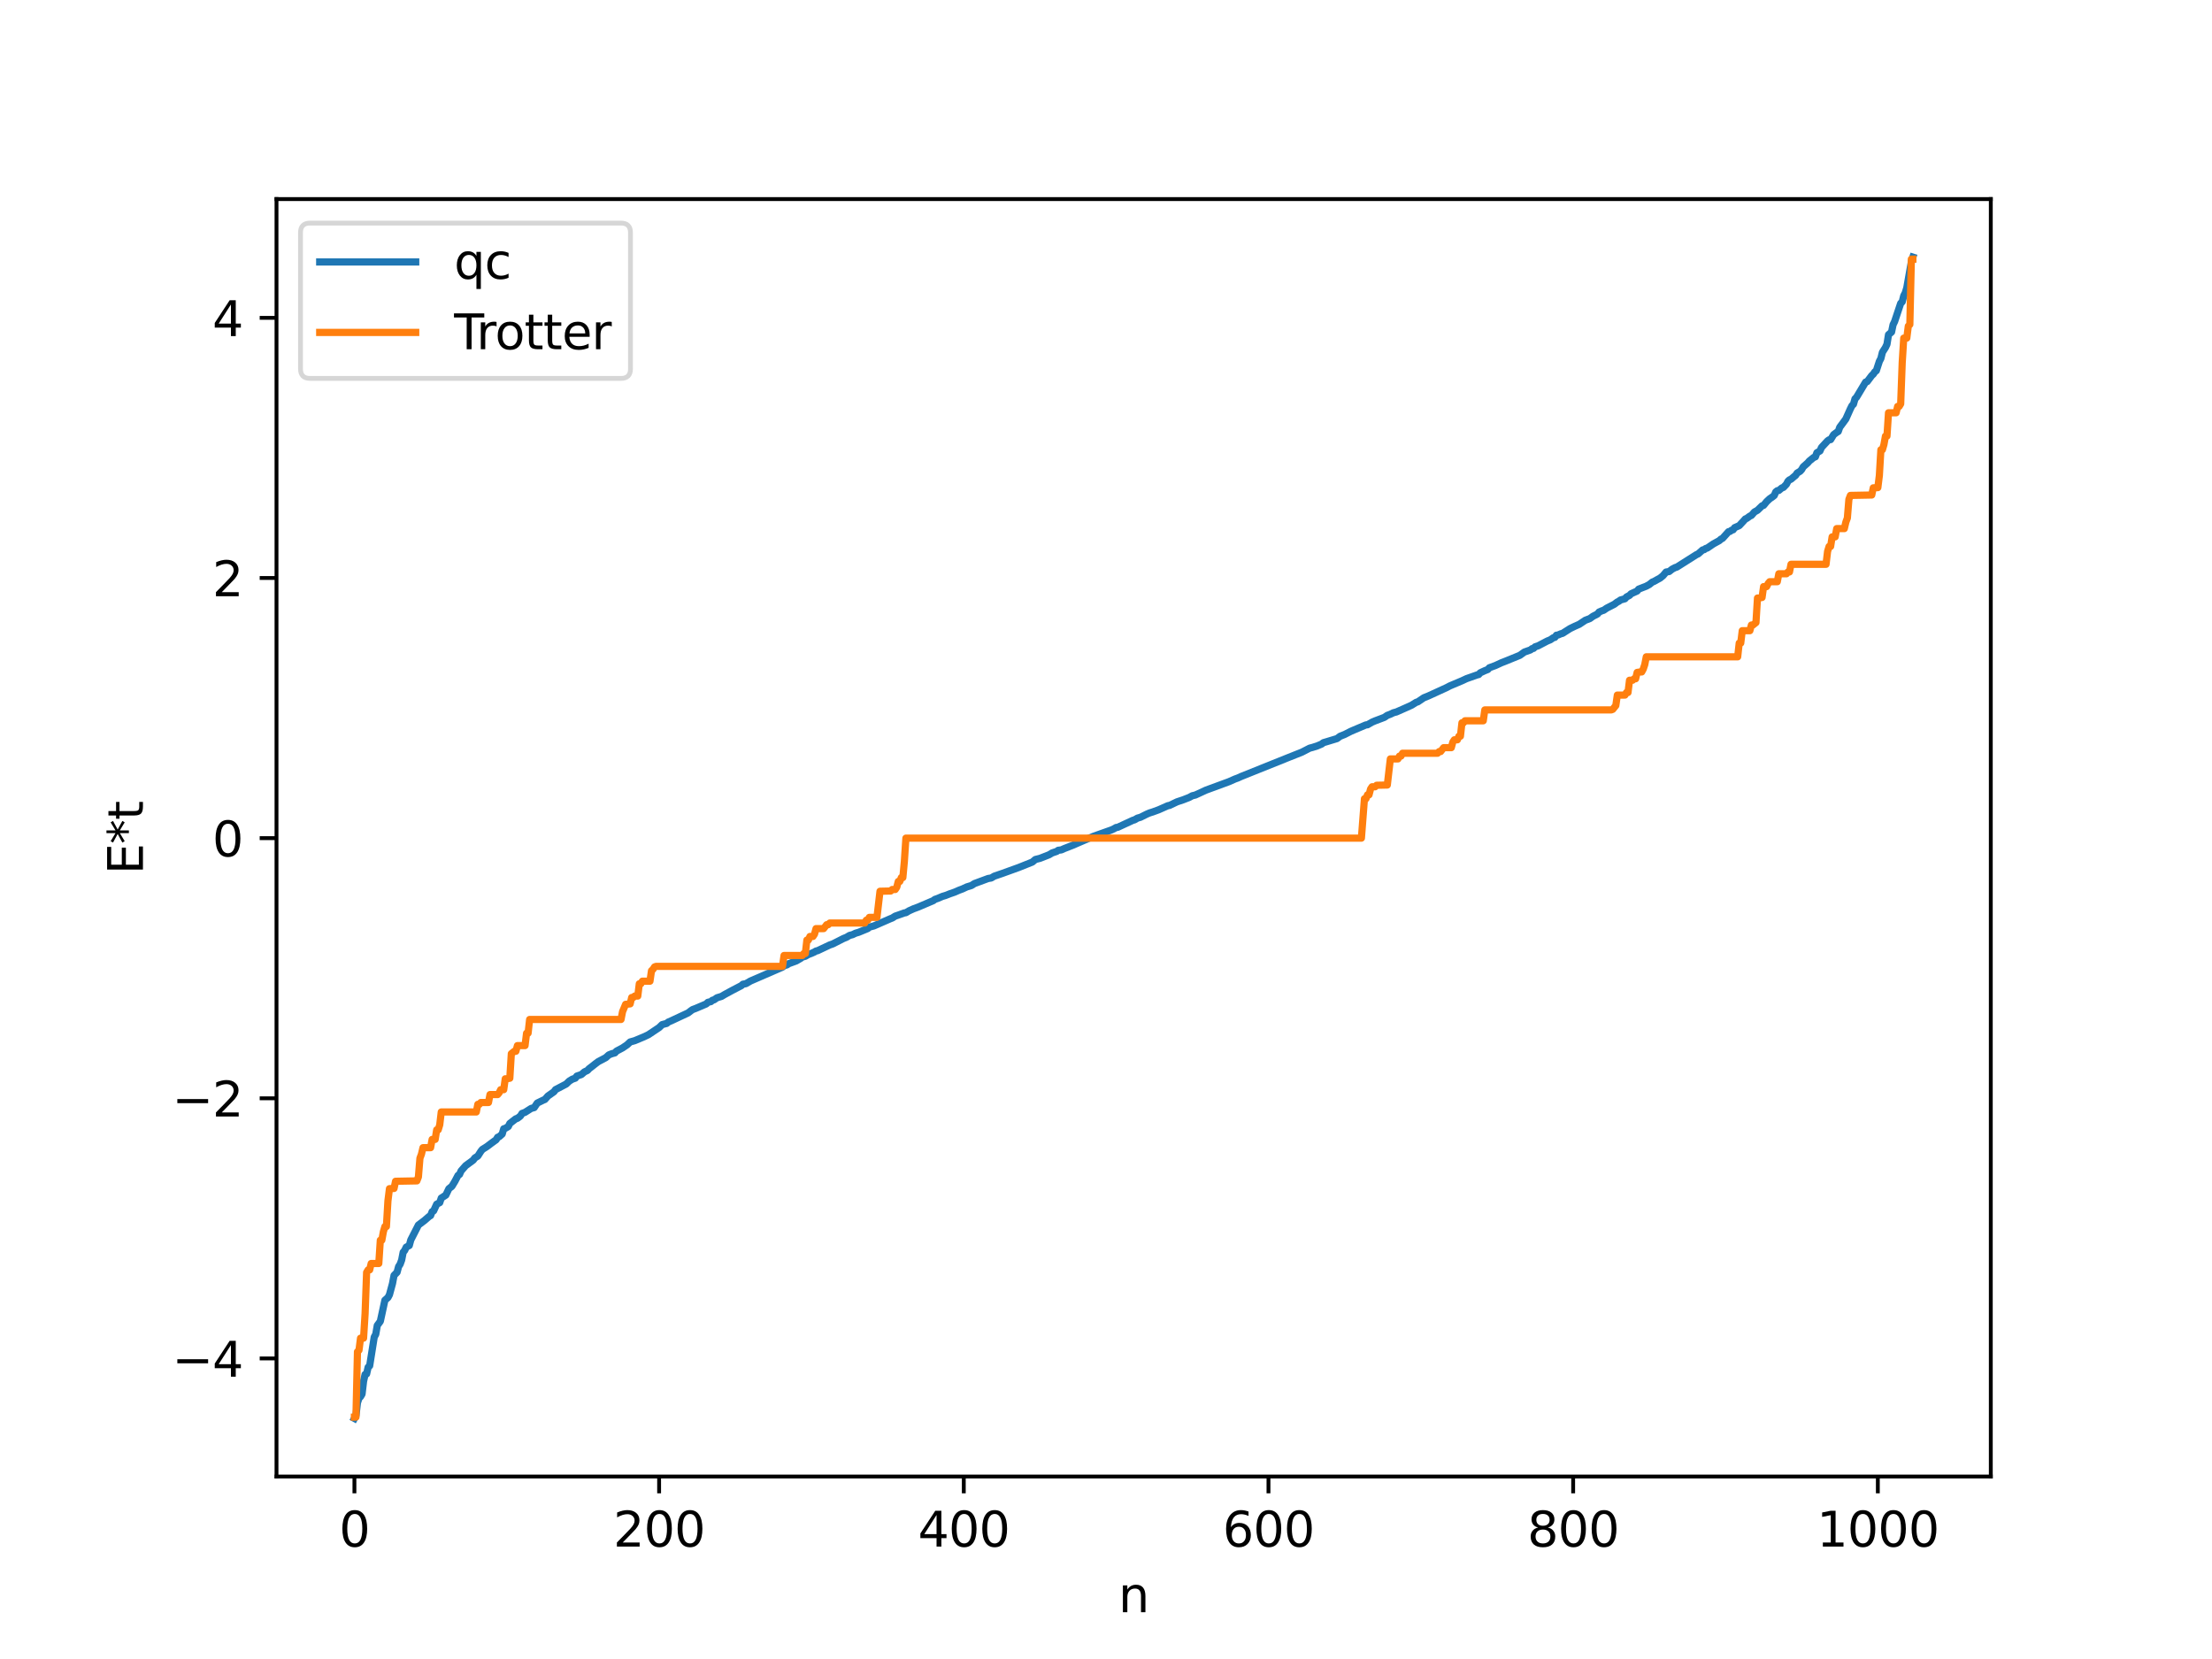 <?xml version="1.0" encoding="utf-8" standalone="no"?>
<!DOCTYPE svg PUBLIC "-//W3C//DTD SVG 1.1//EN"
  "http://www.w3.org/Graphics/SVG/1.1/DTD/svg11.dtd">
<svg xmlns:xlink="http://www.w3.org/1999/xlink" width="460.8pt" height="345.6pt" viewBox="0 0 460.8 345.6" xmlns="http://www.w3.org/2000/svg" version="1.1">
 <defs>
  <style type="text/css">*{stroke-linejoin: round; stroke-linecap: butt}</style>
 </defs>
 <g id="figure_1">
  <g id="patch_1">
   <path d="M 0 345.6 
L 460.8 345.6 
L 460.8 0 
L 0 0 
z
" style="fill: #ffffff"/>
  </g>
  <g id="axes_1">
   <g id="patch_2">
    <path d="M 57.6 307.584 
L 414.72 307.584 
L 414.72 41.472 
L 57.6 41.472 
z
" style="fill: #ffffff"/>
   </g>
   <g id="matplotlib.axis_1">
    <g id="xtick_1">
     <g id="line2d_1">
      <defs>
       <path id="m01e654387f" d="M 0 0 
L 0 3.5 
" style="stroke: #000000; stroke-width: 0.8"/>
      </defs>
      <g>
       <use xlink:href="#m01e654387f" x="73.833" y="307.584" style="stroke: #000000; stroke-width: 0.8"/>
      </g>
     </g>
     <g id="text_1">
      <!-- 0 -->
      <g transform="translate(70.651 322.182) scale(0.1 -0.1)">
       <defs>
        <path id="DejaVuSans-30" d="M 2034 4250 
Q 1547 4250 1301 3770 
Q 1056 3291 1056 2328 
Q 1056 1369 1301 889 
Q 1547 409 2034 409 
Q 2525 409 2770 889 
Q 3016 1369 3016 2328 
Q 3016 3291 2770 3770 
Q 2525 4250 2034 4250 
z
M 2034 4750 
Q 2819 4750 3233 4129 
Q 3647 3509 3647 2328 
Q 3647 1150 3233 529 
Q 2819 -91 2034 -91 
Q 1250 -91 836 529 
Q 422 1150 422 2328 
Q 422 3509 836 4129 
Q 1250 4750 2034 4750 
z
" transform="scale(0.016)"/>
       </defs>
       <use xlink:href="#DejaVuSans-30"/>
      </g>
     </g>
    </g>
    <g id="xtick_2">
     <g id="line2d_2">
      <g>
       <use xlink:href="#m01e654387f" x="137.304" y="307.584" style="stroke: #000000; stroke-width: 0.8"/>
      </g>
     </g>
     <g id="text_2">
      <!-- 200 -->
      <g transform="translate(127.76 322.182) scale(0.1 -0.1)">
       <defs>
        <path id="DejaVuSans-32" d="M 1228 531 
L 3431 531 
L 3431 0 
L 469 0 
L 469 531 
Q 828 903 1448 1529 
Q 2069 2156 2228 2338 
Q 2531 2678 2651 2914 
Q 2772 3150 2772 3378 
Q 2772 3750 2511 3984 
Q 2250 4219 1831 4219 
Q 1534 4219 1204 4116 
Q 875 4013 500 3803 
L 500 4441 
Q 881 4594 1212 4672 
Q 1544 4750 1819 4750 
Q 2544 4750 2975 4387 
Q 3406 4025 3406 3419 
Q 3406 3131 3298 2873 
Q 3191 2616 2906 2266 
Q 2828 2175 2409 1742 
Q 1991 1309 1228 531 
z
" transform="scale(0.016)"/>
       </defs>
       <use xlink:href="#DejaVuSans-32"/>
       <use xlink:href="#DejaVuSans-30" x="63.623"/>
       <use xlink:href="#DejaVuSans-30" x="127.246"/>
      </g>
     </g>
    </g>
    <g id="xtick_3">
     <g id="line2d_3">
      <g>
       <use xlink:href="#m01e654387f" x="200.775" y="307.584" style="stroke: #000000; stroke-width: 0.8"/>
      </g>
     </g>
     <g id="text_3">
      <!-- 400 -->
      <g transform="translate(191.231 322.182) scale(0.1 -0.1)">
       <defs>
        <path id="DejaVuSans-34" d="M 2419 4116 
L 825 1625 
L 2419 1625 
L 2419 4116 
z
M 2253 4666 
L 3047 4666 
L 3047 1625 
L 3713 1625 
L 3713 1100 
L 3047 1100 
L 3047 0 
L 2419 0 
L 2419 1100 
L 313 1100 
L 313 1709 
L 2253 4666 
z
" transform="scale(0.016)"/>
       </defs>
       <use xlink:href="#DejaVuSans-34"/>
       <use xlink:href="#DejaVuSans-30" x="63.623"/>
       <use xlink:href="#DejaVuSans-30" x="127.246"/>
      </g>
     </g>
    </g>
    <g id="xtick_4">
     <g id="line2d_4">
      <g>
       <use xlink:href="#m01e654387f" x="264.246" y="307.584" style="stroke: #000000; stroke-width: 0.8"/>
      </g>
     </g>
     <g id="text_4">
      <!-- 600 -->
      <g transform="translate(254.702 322.182) scale(0.1 -0.1)">
       <defs>
        <path id="DejaVuSans-36" d="M 2113 2584 
Q 1688 2584 1439 2293 
Q 1191 2003 1191 1497 
Q 1191 994 1439 701 
Q 1688 409 2113 409 
Q 2538 409 2786 701 
Q 3034 994 3034 1497 
Q 3034 2003 2786 2293 
Q 2538 2584 2113 2584 
z
M 3366 4563 
L 3366 3988 
Q 3128 4100 2886 4159 
Q 2644 4219 2406 4219 
Q 1781 4219 1451 3797 
Q 1122 3375 1075 2522 
Q 1259 2794 1537 2939 
Q 1816 3084 2150 3084 
Q 2853 3084 3261 2657 
Q 3669 2231 3669 1497 
Q 3669 778 3244 343 
Q 2819 -91 2113 -91 
Q 1303 -91 875 529 
Q 447 1150 447 2328 
Q 447 3434 972 4092 
Q 1497 4750 2381 4750 
Q 2619 4750 2861 4703 
Q 3103 4656 3366 4563 
z
" transform="scale(0.016)"/>
       </defs>
       <use xlink:href="#DejaVuSans-36"/>
       <use xlink:href="#DejaVuSans-30" x="63.623"/>
       <use xlink:href="#DejaVuSans-30" x="127.246"/>
      </g>
     </g>
    </g>
    <g id="xtick_5">
     <g id="line2d_5">
      <g>
       <use xlink:href="#m01e654387f" x="327.717" y="307.584" style="stroke: #000000; stroke-width: 0.8"/>
      </g>
     </g>
     <g id="text_5">
      <!-- 800 -->
      <g transform="translate(318.173 322.182) scale(0.1 -0.1)">
       <defs>
        <path id="DejaVuSans-38" d="M 2034 2216 
Q 1584 2216 1326 1975 
Q 1069 1734 1069 1313 
Q 1069 891 1326 650 
Q 1584 409 2034 409 
Q 2484 409 2743 651 
Q 3003 894 3003 1313 
Q 3003 1734 2745 1975 
Q 2488 2216 2034 2216 
z
M 1403 2484 
Q 997 2584 770 2862 
Q 544 3141 544 3541 
Q 544 4100 942 4425 
Q 1341 4750 2034 4750 
Q 2731 4750 3128 4425 
Q 3525 4100 3525 3541 
Q 3525 3141 3298 2862 
Q 3072 2584 2669 2484 
Q 3125 2378 3379 2068 
Q 3634 1759 3634 1313 
Q 3634 634 3220 271 
Q 2806 -91 2034 -91 
Q 1263 -91 848 271 
Q 434 634 434 1313 
Q 434 1759 690 2068 
Q 947 2378 1403 2484 
z
M 1172 3481 
Q 1172 3119 1398 2916 
Q 1625 2713 2034 2713 
Q 2441 2713 2670 2916 
Q 2900 3119 2900 3481 
Q 2900 3844 2670 4047 
Q 2441 4250 2034 4250 
Q 1625 4250 1398 4047 
Q 1172 3844 1172 3481 
z
" transform="scale(0.016)"/>
       </defs>
       <use xlink:href="#DejaVuSans-38"/>
       <use xlink:href="#DejaVuSans-30" x="63.623"/>
       <use xlink:href="#DejaVuSans-30" x="127.246"/>
      </g>
     </g>
    </g>
    <g id="xtick_6">
     <g id="line2d_6">
      <g>
       <use xlink:href="#m01e654387f" x="391.188" y="307.584" style="stroke: #000000; stroke-width: 0.8"/>
      </g>
     </g>
     <g id="text_6">
      <!-- 1000 -->
      <g transform="translate(378.463 322.182) scale(0.1 -0.1)">
       <defs>
        <path id="DejaVuSans-31" d="M 794 531 
L 1825 531 
L 1825 4091 
L 703 3866 
L 703 4441 
L 1819 4666 
L 2450 4666 
L 2450 531 
L 3481 531 
L 3481 0 
L 794 0 
L 794 531 
z
" transform="scale(0.016)"/>
       </defs>
       <use xlink:href="#DejaVuSans-31"/>
       <use xlink:href="#DejaVuSans-30" x="63.623"/>
       <use xlink:href="#DejaVuSans-30" x="127.246"/>
       <use xlink:href="#DejaVuSans-30" x="190.869"/>
      </g>
     </g>
    </g>
    <g id="text_7">
     <!-- n -->
     <g transform="translate(232.991 335.861) scale(0.1 -0.1)">
      <defs>
       <path id="DejaVuSans-6e" d="M 3513 2113 
L 3513 0 
L 2938 0 
L 2938 2094 
Q 2938 2591 2744 2837 
Q 2550 3084 2163 3084 
Q 1697 3084 1428 2787 
Q 1159 2491 1159 1978 
L 1159 0 
L 581 0 
L 581 3500 
L 1159 3500 
L 1159 2956 
Q 1366 3272 1645 3428 
Q 1925 3584 2291 3584 
Q 2894 3584 3203 3211 
Q 3513 2838 3513 2113 
z
" transform="scale(0.016)"/>
      </defs>
      <use xlink:href="#DejaVuSans-6e"/>
     </g>
    </g>
   </g>
   <g id="matplotlib.axis_2">
    <g id="ytick_1">
     <g id="line2d_7">
      <defs>
       <path id="mff2b43f0b7" d="M 0 0 
L -3.5 0 
" style="stroke: #000000; stroke-width: 0.8"/>
      </defs>
      <g>
       <use xlink:href="#mff2b43f0b7" x="57.6" y="282.986" style="stroke: #000000; stroke-width: 0.8"/>
      </g>
     </g>
     <g id="text_8">
      <!-- −4 -->
      <g transform="translate(35.858 286.785) scale(0.1 -0.1)">
       <defs>
        <path id="DejaVuSans-2212" d="M 678 2272 
L 4684 2272 
L 4684 1741 
L 678 1741 
L 678 2272 
z
" transform="scale(0.016)"/>
       </defs>
       <use xlink:href="#DejaVuSans-2212"/>
       <use xlink:href="#DejaVuSans-34" x="83.789"/>
      </g>
     </g>
    </g>
    <g id="ytick_2">
     <g id="line2d_8">
      <g>
       <use xlink:href="#mff2b43f0b7" x="57.6" y="228.793" style="stroke: #000000; stroke-width: 0.8"/>
      </g>
     </g>
     <g id="text_9">
      <!-- −2 -->
      <g transform="translate(35.858 232.592) scale(0.1 -0.1)">
       <use xlink:href="#DejaVuSans-2212"/>
       <use xlink:href="#DejaVuSans-32" x="83.789"/>
      </g>
     </g>
    </g>
    <g id="ytick_3">
     <g id="line2d_9">
      <g>
       <use xlink:href="#mff2b43f0b7" x="57.6" y="174.6" style="stroke: #000000; stroke-width: 0.8"/>
      </g>
     </g>
     <g id="text_10">
      <!-- 0 -->
      <g transform="translate(44.237 178.399) scale(0.1 -0.1)">
       <use xlink:href="#DejaVuSans-30"/>
      </g>
     </g>
    </g>
    <g id="ytick_4">
     <g id="line2d_10">
      <g>
       <use xlink:href="#mff2b43f0b7" x="57.6" y="120.407" style="stroke: #000000; stroke-width: 0.8"/>
      </g>
     </g>
     <g id="text_11">
      <!-- 2 -->
      <g transform="translate(44.237 124.206) scale(0.1 -0.1)">
       <use xlink:href="#DejaVuSans-32"/>
      </g>
     </g>
    </g>
    <g id="ytick_5">
     <g id="line2d_11">
      <g>
       <use xlink:href="#mff2b43f0b7" x="57.6" y="66.213" style="stroke: #000000; stroke-width: 0.8"/>
      </g>
     </g>
     <g id="text_12">
      <!-- 4 -->
      <g transform="translate(44.237 70.013) scale(0.1 -0.1)">
       <use xlink:href="#DejaVuSans-34"/>
      </g>
     </g>
    </g>
    <g id="text_13">
     <!-- E*t -->
     <g transform="translate(29.778 182.148) rotate(-90) scale(0.1 -0.1)">
      <defs>
       <path id="DejaVuSans-45" d="M 628 4666 
L 3578 4666 
L 3578 4134 
L 1259 4134 
L 1259 2753 
L 3481 2753 
L 3481 2222 
L 1259 2222 
L 1259 531 
L 3634 531 
L 3634 0 
L 628 0 
L 628 4666 
z
" transform="scale(0.016)"/>
       <path id="DejaVuSans-2a" d="M 3009 3897 
L 1888 3291 
L 3009 2681 
L 2828 2375 
L 1778 3009 
L 1778 1831 
L 1422 1831 
L 1422 3009 
L 372 2375 
L 191 2681 
L 1313 3291 
L 191 3897 
L 372 4206 
L 1422 3572 
L 1422 4750 
L 1778 4750 
L 1778 3572 
L 2828 4206 
L 3009 3897 
z
" transform="scale(0.016)"/>
       <path id="DejaVuSans-74" d="M 1172 4494 
L 1172 3500 
L 2356 3500 
L 2356 3053 
L 1172 3053 
L 1172 1153 
Q 1172 725 1289 603 
Q 1406 481 1766 481 
L 2356 481 
L 2356 0 
L 1766 0 
Q 1100 0 847 248 
Q 594 497 594 1153 
L 594 3053 
L 172 3053 
L 172 3500 
L 594 3500 
L 594 4494 
L 1172 4494 
z
" transform="scale(0.016)"/>
      </defs>
      <use xlink:href="#DejaVuSans-45"/>
      <use xlink:href="#DejaVuSans-2a" x="63.184"/>
      <use xlink:href="#DejaVuSans-74" x="113.184"/>
     </g>
    </g>
   </g>
   <g id="line2d_12">
    <path d="M 73.833 295.488 
L 74.15 294.907 
L 74.467 292.221 
L 74.785 291.266 
L 75.102 290.951 
L 75.42 290.423 
L 75.737 287.74 
L 76.054 286.32 
L 76.372 286.215 
L 76.689 284.82 
L 77.006 284.529 
L 77.958 278.537 
L 78.276 277.958 
L 78.593 276.117 
L 79.228 275.252 
L 80.18 270.866 
L 80.815 270.308 
L 81.132 269.707 
L 81.767 267.371 
L 82.084 265.689 
L 82.719 265.033 
L 83.036 263.848 
L 83.353 263.357 
L 83.671 262.492 
L 83.988 260.865 
L 84.305 260.484 
L 84.623 259.805 
L 85.258 259.467 
L 85.575 258.307 
L 87.162 255.199 
L 88.431 254.242 
L 89.383 253.415 
L 89.7 253.224 
L 90.018 252.411 
L 90.335 252.24 
L 90.97 250.855 
L 91.605 250.53 
L 91.922 249.581 
L 92.874 248.962 
L 93.509 247.631 
L 94.143 247.121 
L 94.778 246.07 
L 95.413 244.863 
L 95.73 244.656 
L 96.048 243.926 
L 97 242.839 
L 98.586 241.67 
L 98.904 241.23 
L 99.539 240.826 
L 100.173 239.836 
L 100.491 239.442 
L 101.443 238.846 
L 102.395 238.126 
L 103.029 237.664 
L 103.347 237.446 
L 103.664 236.912 
L 103.981 236.806 
L 104.616 236.24 
L 104.934 235.147 
L 105.251 235.057 
L 105.886 234.677 
L 106.203 234.034 
L 107.472 233.051 
L 107.79 232.967 
L 108.424 232.471 
L 108.742 231.952 
L 109.377 231.718 
L 110.646 230.907 
L 111.281 230.734 
L 111.915 229.793 
L 113.185 229.172 
L 113.502 229.046 
L 114.137 228.324 
L 115.406 227.429 
L 115.724 226.991 
L 117.945 225.826 
L 118.58 225.214 
L 119.215 224.82 
L 119.849 224.601 
L 120.167 224.166 
L 121.119 223.844 
L 121.753 223.29 
L 122.388 222.992 
L 122.705 222.639 
L 123.34 222.154 
L 123.975 221.647 
L 124.61 221.169 
L 126.196 220.329 
L 126.831 219.752 
L 127.466 219.505 
L 128.1 219.333 
L 128.418 218.972 
L 129.687 218.299 
L 130.639 217.653 
L 131.274 217.059 
L 132.226 216.793 
L 134.13 215.996 
L 135.082 215.545 
L 137.304 214.06 
L 137.939 213.445 
L 138.891 213.194 
L 139.208 212.918 
L 139.843 212.645 
L 143.334 211.013 
L 143.968 210.528 
L 144.286 210.311 
L 144.92 210.075 
L 147.142 209.129 
L 147.459 208.805 
L 148.094 208.653 
L 148.411 208.37 
L 148.729 208.297 
L 149.363 207.855 
L 150.315 207.564 
L 150.95 207.18 
L 152.537 206.316 
L 154.441 205.326 
L 154.758 205.032 
L 155.393 204.913 
L 156.345 204.36 
L 163.01 201.466 
L 163.327 201.175 
L 163.962 200.996 
L 164.279 200.762 
L 165.866 200.182 
L 166.818 199.628 
L 167.135 199.378 
L 167.77 199.209 
L 168.405 198.834 
L 169.039 198.6 
L 169.674 198.311 
L 169.991 198.111 
L 170.309 198.052 
L 171.261 197.604 
L 172.848 196.854 
L 173.482 196.635 
L 175.704 195.507 
L 176.339 195.253 
L 176.973 194.871 
L 177.608 194.702 
L 178.243 194.398 
L 178.877 194.212 
L 180.781 193.428 
L 181.099 193.137 
L 182.051 192.885 
L 184.907 191.638 
L 185.542 191.362 
L 185.859 191.245 
L 186.494 190.846 
L 187.129 190.628 
L 188.398 190.176 
L 188.715 190.133 
L 189.35 189.746 
L 190.302 189.317 
L 191.254 188.967 
L 194.428 187.614 
L 194.745 187.364 
L 195.38 187.141 
L 196.332 186.734 
L 196.967 186.546 
L 197.919 186.175 
L 198.871 185.847 
L 199.823 185.431 
L 200.458 185.2 
L 201.41 184.758 
L 202.362 184.467 
L 202.996 184.064 
L 205.853 183.007 
L 206.487 182.903 
L 207.122 182.524 
L 208.709 181.981 
L 212.2 180.721 
L 215.056 179.581 
L 215.691 179.045 
L 216.643 178.808 
L 218.547 178.061 
L 219.181 177.68 
L 220.134 177.362 
L 220.451 177.13 
L 221.086 177.049 
L 221.72 176.766 
L 223.624 176.023 
L 224.259 175.74 
L 227.75 174.234 
L 228.702 173.893 
L 231.558 172.88 
L 232.193 172.573 
L 232.51 172.382 
L 232.828 172.351 
L 236.001 170.883 
L 236.319 170.798 
L 236.953 170.433 
L 237.588 170.249 
L 238.858 169.614 
L 239.492 169.343 
L 240.127 169.148 
L 241.396 168.682 
L 243.3 167.837 
L 243.618 167.792 
L 245.205 167.035 
L 246.474 166.613 
L 247.743 166.117 
L 248.378 165.769 
L 249.013 165.62 
L 251.234 164.596 
L 255.995 162.846 
L 257.264 162.286 
L 257.899 162.055 
L 258.534 161.763 
L 268.372 157.816 
L 271.228 156.68 
L 272.815 155.859 
L 273.449 155.692 
L 274.401 155.389 
L 275.353 154.986 
L 275.671 154.717 
L 276.305 154.532 
L 278.527 153.859 
L 279.162 153.382 
L 280.114 153.003 
L 281.383 152.357 
L 282.018 152.082 
L 284.557 151.007 
L 284.874 150.986 
L 285.826 150.437 
L 286.461 150.168 
L 288.365 149.449 
L 289 149.023 
L 289.634 148.789 
L 290.269 148.481 
L 290.904 148.311 
L 293.125 147.33 
L 294.077 146.897 
L 295.029 146.299 
L 295.347 146.213 
L 296.616 145.357 
L 297.568 144.975 
L 301.377 143.231 
L 302.011 142.893 
L 304.55 141.821 
L 305.502 141.375 
L 307.089 140.817 
L 307.724 140.594 
L 308.041 140.518 
L 308.358 140.157 
L 309.31 139.717 
L 309.945 139.467 
L 310.262 139.107 
L 311.532 138.639 
L 312.801 138.051 
L 313.436 137.81 
L 316.61 136.517 
L 317.562 135.832 
L 318.831 135.387 
L 319.148 135.127 
L 319.466 135.071 
L 319.783 134.744 
L 320.418 134.536 
L 322.322 133.54 
L 322.957 133.281 
L 323.591 132.845 
L 323.909 132.777 
L 324.226 132.327 
L 324.543 132.294 
L 325.178 132.021 
L 325.496 131.945 
L 327.082 130.936 
L 328.034 130.475 
L 328.986 130.055 
L 330.256 129.209 
L 331.208 128.849 
L 331.843 128.386 
L 332.795 127.901 
L 333.112 127.499 
L 333.747 127.223 
L 334.064 127.136 
L 334.699 126.695 
L 336.286 125.882 
L 336.92 125.403 
L 337.238 125.261 
L 337.555 124.996 
L 338.507 124.736 
L 338.824 124.364 
L 339.459 124.033 
L 339.777 123.693 
L 341.046 123.122 
L 341.363 122.728 
L 342.95 122.109 
L 343.585 121.762 
L 344.22 121.252 
L 344.537 121.136 
L 345.172 120.775 
L 345.806 120.437 
L 346.441 119.923 
L 347.076 119.165 
L 347.71 119.06 
L 348.345 118.561 
L 348.98 118.229 
L 349.297 118.145 
L 353.423 115.531 
L 353.74 115.399 
L 354.692 114.562 
L 355.01 114.503 
L 355.327 114.256 
L 355.644 114.177 
L 356.914 113.311 
L 358.183 112.611 
L 358.5 112.308 
L 358.818 112.171 
L 360.087 110.762 
L 360.405 110.698 
L 360.722 110.445 
L 361.039 110.365 
L 361.357 109.918 
L 362.309 109.505 
L 363.261 108.477 
L 363.578 108.111 
L 363.896 107.98 
L 364.53 107.51 
L 364.848 107.376 
L 365.482 106.652 
L 366.117 106.299 
L 367.069 105.371 
L 367.386 105.278 
L 368.021 104.5 
L 368.656 103.906 
L 369.291 103.466 
L 369.608 103.212 
L 369.925 102.47 
L 370.243 102.223 
L 370.56 102.173 
L 371.195 101.64 
L 371.512 101.537 
L 372.147 100.877 
L 372.464 100.255 
L 372.781 99.96 
L 373.099 99.831 
L 373.734 99.285 
L 374.051 99.037 
L 374.368 98.553 
L 375.003 98.169 
L 375.32 97.815 
L 375.638 97.262 
L 376.59 96.42 
L 376.907 96.042 
L 377.542 95.532 
L 377.859 95.276 
L 378.177 95.168 
L 378.494 94.308 
L 379.129 93.944 
L 379.446 93.219 
L 380.715 91.845 
L 381.033 91.619 
L 381.35 91.58 
L 381.985 90.543 
L 382.62 90.073 
L 382.937 89.89 
L 383.254 88.999 
L 383.889 88.151 
L 384.524 87.28 
L 385.476 85.152 
L 385.793 84.516 
L 386.11 84.202 
L 386.428 83.083 
L 386.745 82.762 
L 388.649 79.587 
L 388.967 79.5 
L 389.919 78.234 
L 390.236 77.944 
L 390.553 77.466 
L 390.871 77.224 
L 391.505 75.277 
L 391.823 74.668 
L 392.14 73.388 
L 392.775 72.386 
L 393.092 71.712 
L 393.41 69.722 
L 394.044 69.174 
L 394.362 67.641 
L 394.679 66.991 
L 395.948 63.183 
L 396.266 62.877 
L 396.583 61.606 
L 396.9 61.003 
L 397.218 59.951 
L 398.17 54.56 
L 398.487 53.568 
L 398.487 53.568 
" clip-path="url(#p4866d2fe28)" style="fill: none; stroke: #1f77b4; stroke-width: 1.5; stroke-linecap: square"/>
   </g>
   <g id="line2d_13">
    <path d="M 73.833 295.216 
L 74.15 295.216 
L 74.467 281.595 
L 74.785 281.268 
L 75.102 278.766 
L 75.737 278.766 
L 76.054 273.67 
L 76.372 265.067 
L 76.689 264.539 
L 77.006 264.539 
L 77.324 263.208 
L 78.91 263.208 
L 79.228 258.355 
L 79.545 258.355 
L 79.862 256.598 
L 80.18 255.512 
L 80.497 255.512 
L 80.815 250.145 
L 81.132 247.619 
L 82.084 247.576 
L 82.401 246.081 
L 86.844 245.996 
L 87.162 245.177 
L 87.479 241.288 
L 87.796 240.428 
L 88.114 239.082 
L 89.7 239.082 
L 90.018 237.362 
L 90.653 237.362 
L 90.97 235.364 
L 91.287 235.364 
L 91.605 234.323 
L 91.922 231.645 
L 99.221 231.645 
L 99.539 230.05 
L 99.856 230.05 
L 100.173 229.672 
L 101.76 229.672 
L 102.077 228.019 
L 103.664 228.019 
L 103.981 227.646 
L 104.299 227.001 
L 104.934 227.001 
L 105.251 224.733 
L 105.568 224.733 
L 106.203 224.619 
L 106.52 219.501 
L 107.155 218.995 
L 107.472 218.995 
L 107.79 217.817 
L 109.377 217.817 
L 109.694 215.23 
L 110.011 215.23 
L 110.329 212.373 
L 129.37 212.373 
L 129.687 210.749 
L 130.322 209.222 
L 131.274 209.124 
L 131.591 207.796 
L 131.909 207.796 
L 132.226 207.493 
L 132.861 207.493 
L 133.178 204.936 
L 133.496 204.936 
L 133.813 204.4 
L 135.4 204.4 
L 135.717 202.22 
L 136.034 201.926 
L 136.352 201.433 
L 136.669 201.309 
L 163.01 201.309 
L 163.327 199.046 
L 167.135 199.046 
L 167.453 198.633 
L 167.77 198.633 
L 168.087 195.832 
L 168.405 195.832 
L 168.722 195.084 
L 169.357 195.084 
L 169.674 194.602 
L 169.991 193.446 
L 171.578 193.446 
L 172.213 192.631 
L 172.53 192.631 
L 172.848 192.286 
L 180.147 192.286 
L 180.464 191.691 
L 180.781 191.691 
L 181.099 191.107 
L 182.686 191.107 
L 183.32 185.663 
L 185.542 185.615 
L 185.859 185.298 
L 186.494 185.298 
L 186.811 184.821 
L 187.129 183.623 
L 187.446 183.623 
L 187.763 182.813 
L 188.081 182.813 
L 188.398 179.427 
L 188.715 174.6 
L 283.605 174.6 
L 284.239 166.387 
L 284.557 166.387 
L 284.874 165.576 
L 285.191 165.576 
L 285.509 164.379 
L 285.826 163.901 
L 286.461 163.901 
L 286.778 163.585 
L 289 163.536 
L 289.634 158.093 
L 291.221 158.093 
L 291.539 157.509 
L 291.856 157.509 
L 292.173 156.914 
L 299.472 156.914 
L 299.79 156.568 
L 300.107 156.568 
L 300.742 155.754 
L 302.329 155.754 
L 302.646 154.598 
L 302.963 154.116 
L 303.598 154.116 
L 303.915 153.368 
L 304.233 153.368 
L 304.55 150.567 
L 304.867 150.567 
L 305.185 150.153 
L 308.993 150.153 
L 309.31 147.89 
L 335.651 147.89 
L 335.968 147.766 
L 336.603 146.98 
L 336.92 144.799 
L 338.507 144.799 
L 338.824 144.264 
L 339.142 144.264 
L 339.459 141.707 
L 340.094 141.707 
L 340.411 141.403 
L 340.729 141.403 
L 341.046 140.075 
L 341.681 139.978 
L 341.998 139.978 
L 342.315 139.387 
L 342.633 138.451 
L 342.95 136.827 
L 361.991 136.827 
L 362.309 133.97 
L 362.626 133.97 
L 362.943 131.383 
L 364.53 131.383 
L 364.848 130.204 
L 365.165 130.204 
L 365.8 129.699 
L 366.117 124.581 
L 366.434 124.581 
L 367.069 124.466 
L 367.386 122.199 
L 368.021 122.199 
L 368.339 121.554 
L 368.656 121.181 
L 370.243 121.181 
L 370.56 119.527 
L 372.147 119.527 
L 372.464 119.15 
L 372.781 119.15 
L 373.099 117.554 
L 380.398 117.554 
L 380.715 114.877 
L 381.033 113.836 
L 381.35 113.836 
L 381.667 111.838 
L 382.302 111.838 
L 382.62 110.117 
L 384.206 110.117 
L 384.524 108.771 
L 384.841 107.911 
L 385.158 104.022 
L 385.476 103.204 
L 389.919 103.119 
L 390.236 101.624 
L 391.188 101.58 
L 391.505 99.054 
L 391.823 93.687 
L 392.14 93.687 
L 392.458 92.602 
L 392.775 90.845 
L 393.092 90.845 
L 393.41 85.991 
L 394.996 85.991 
L 395.314 84.66 
L 395.631 84.66 
L 395.948 84.132 
L 396.266 75.529 
L 396.583 70.433 
L 397.218 70.433 
L 397.535 67.931 
L 397.853 67.604 
L 398.17 53.984 
L 398.487 53.984 
L 398.487 53.984 
" clip-path="url(#p4866d2fe28)" style="fill: none; stroke: #ff7f0e; stroke-width: 1.5; stroke-linecap: square"/>
   </g>
   <g id="patch_3">
    <path d="M 57.6 307.584 
L 57.6 41.472 
" style="fill: none; stroke: #000000; stroke-width: 0.8; stroke-linejoin: miter; stroke-linecap: square"/>
   </g>
   <g id="patch_4">
    <path d="M 414.72 307.584 
L 414.72 41.472 
" style="fill: none; stroke: #000000; stroke-width: 0.8; stroke-linejoin: miter; stroke-linecap: square"/>
   </g>
   <g id="patch_5">
    <path d="M 57.6 307.584 
L 414.72 307.584 
" style="fill: none; stroke: #000000; stroke-width: 0.8; stroke-linejoin: miter; stroke-linecap: square"/>
   </g>
   <g id="patch_6">
    <path d="M 57.6 41.472 
L 414.72 41.472 
" style="fill: none; stroke: #000000; stroke-width: 0.8; stroke-linejoin: miter; stroke-linecap: square"/>
   </g>
   <g id="legend_1">
    <g id="patch_7">
     <path d="M 64.6 78.828 
L 129.342 78.828 
Q 131.342 78.828 131.342 76.828 
L 131.342 48.472 
Q 131.342 46.472 129.342 46.472 
L 64.6 46.472 
Q 62.6 46.472 62.6 48.472 
L 62.6 76.828 
Q 62.6 78.828 64.6 78.828 
z
" style="fill: #ffffff; opacity: 0.8; stroke: #cccccc; stroke-linejoin: miter"/>
    </g>
    <g id="line2d_14">
     <path d="M 66.6 54.57 
L 76.6 54.57 
L 86.6 54.57 
" style="fill: none; stroke: #1f77b4; stroke-width: 1.5; stroke-linecap: square"/>
    </g>
    <g id="text_14">
     <!-- qc -->
     <g transform="translate(94.6 58.07) scale(0.1 -0.1)">
      <defs>
       <path id="DejaVuSans-71" d="M 947 1747 
Q 947 1113 1208 752 
Q 1469 391 1925 391 
Q 2381 391 2643 752 
Q 2906 1113 2906 1747 
Q 2906 2381 2643 2742 
Q 2381 3103 1925 3103 
Q 1469 3103 1208 2742 
Q 947 2381 947 1747 
z
M 2906 525 
Q 2725 213 2448 61 
Q 2172 -91 1784 -91 
Q 1150 -91 751 415 
Q 353 922 353 1747 
Q 353 2572 751 3078 
Q 1150 3584 1784 3584 
Q 2172 3584 2448 3432 
Q 2725 3281 2906 2969 
L 2906 3500 
L 3481 3500 
L 3481 -1331 
L 2906 -1331 
L 2906 525 
z
" transform="scale(0.016)"/>
       <path id="DejaVuSans-63" d="M 3122 3366 
L 3122 2828 
Q 2878 2963 2633 3030 
Q 2388 3097 2138 3097 
Q 1578 3097 1268 2742 
Q 959 2388 959 1747 
Q 959 1106 1268 751 
Q 1578 397 2138 397 
Q 2388 397 2633 464 
Q 2878 531 3122 666 
L 3122 134 
Q 2881 22 2623 -34 
Q 2366 -91 2075 -91 
Q 1284 -91 818 406 
Q 353 903 353 1747 
Q 353 2603 823 3093 
Q 1294 3584 2113 3584 
Q 2378 3584 2631 3529 
Q 2884 3475 3122 3366 
z
" transform="scale(0.016)"/>
      </defs>
      <use xlink:href="#DejaVuSans-71"/>
      <use xlink:href="#DejaVuSans-63" x="63.477"/>
     </g>
    </g>
    <g id="line2d_15">
     <path d="M 66.6 69.249 
L 76.6 69.249 
L 86.6 69.249 
" style="fill: none; stroke: #ff7f0e; stroke-width: 1.5; stroke-linecap: square"/>
    </g>
    <g id="text_15">
     <!-- Trotter -->
     <g transform="translate(94.6 72.749) scale(0.1 -0.1)">
      <defs>
       <path id="DejaVuSans-54" d="M -19 4666 
L 3928 4666 
L 3928 4134 
L 2272 4134 
L 2272 0 
L 1638 0 
L 1638 4134 
L -19 4134 
L -19 4666 
z
" transform="scale(0.016)"/>
       <path id="DejaVuSans-72" d="M 2631 2963 
Q 2534 3019 2420 3045 
Q 2306 3072 2169 3072 
Q 1681 3072 1420 2755 
Q 1159 2438 1159 1844 
L 1159 0 
L 581 0 
L 581 3500 
L 1159 3500 
L 1159 2956 
Q 1341 3275 1631 3429 
Q 1922 3584 2338 3584 
Q 2397 3584 2469 3576 
Q 2541 3569 2628 3553 
L 2631 2963 
z
" transform="scale(0.016)"/>
       <path id="DejaVuSans-6f" d="M 1959 3097 
Q 1497 3097 1228 2736 
Q 959 2375 959 1747 
Q 959 1119 1226 758 
Q 1494 397 1959 397 
Q 2419 397 2687 759 
Q 2956 1122 2956 1747 
Q 2956 2369 2687 2733 
Q 2419 3097 1959 3097 
z
M 1959 3584 
Q 2709 3584 3137 3096 
Q 3566 2609 3566 1747 
Q 3566 888 3137 398 
Q 2709 -91 1959 -91 
Q 1206 -91 779 398 
Q 353 888 353 1747 
Q 353 2609 779 3096 
Q 1206 3584 1959 3584 
z
" transform="scale(0.016)"/>
       <path id="DejaVuSans-65" d="M 3597 1894 
L 3597 1613 
L 953 1613 
Q 991 1019 1311 708 
Q 1631 397 2203 397 
Q 2534 397 2845 478 
Q 3156 559 3463 722 
L 3463 178 
Q 3153 47 2828 -22 
Q 2503 -91 2169 -91 
Q 1331 -91 842 396 
Q 353 884 353 1716 
Q 353 2575 817 3079 
Q 1281 3584 2069 3584 
Q 2775 3584 3186 3129 
Q 3597 2675 3597 1894 
z
M 3022 2063 
Q 3016 2534 2758 2815 
Q 2500 3097 2075 3097 
Q 1594 3097 1305 2825 
Q 1016 2553 972 2059 
L 3022 2063 
z
" transform="scale(0.016)"/>
      </defs>
      <use xlink:href="#DejaVuSans-54"/>
      <use xlink:href="#DejaVuSans-72" x="46.334"/>
      <use xlink:href="#DejaVuSans-6f" x="85.197"/>
      <use xlink:href="#DejaVuSans-74" x="146.379"/>
      <use xlink:href="#DejaVuSans-74" x="185.588"/>
      <use xlink:href="#DejaVuSans-65" x="224.797"/>
      <use xlink:href="#DejaVuSans-72" x="286.32"/>
     </g>
    </g>
   </g>
  </g>
 </g>
 <defs>
  <clipPath id="p4866d2fe28">
   <rect x="57.6" y="41.472" width="357.12" height="266.112"/>
  </clipPath>
 </defs>
</svg>
